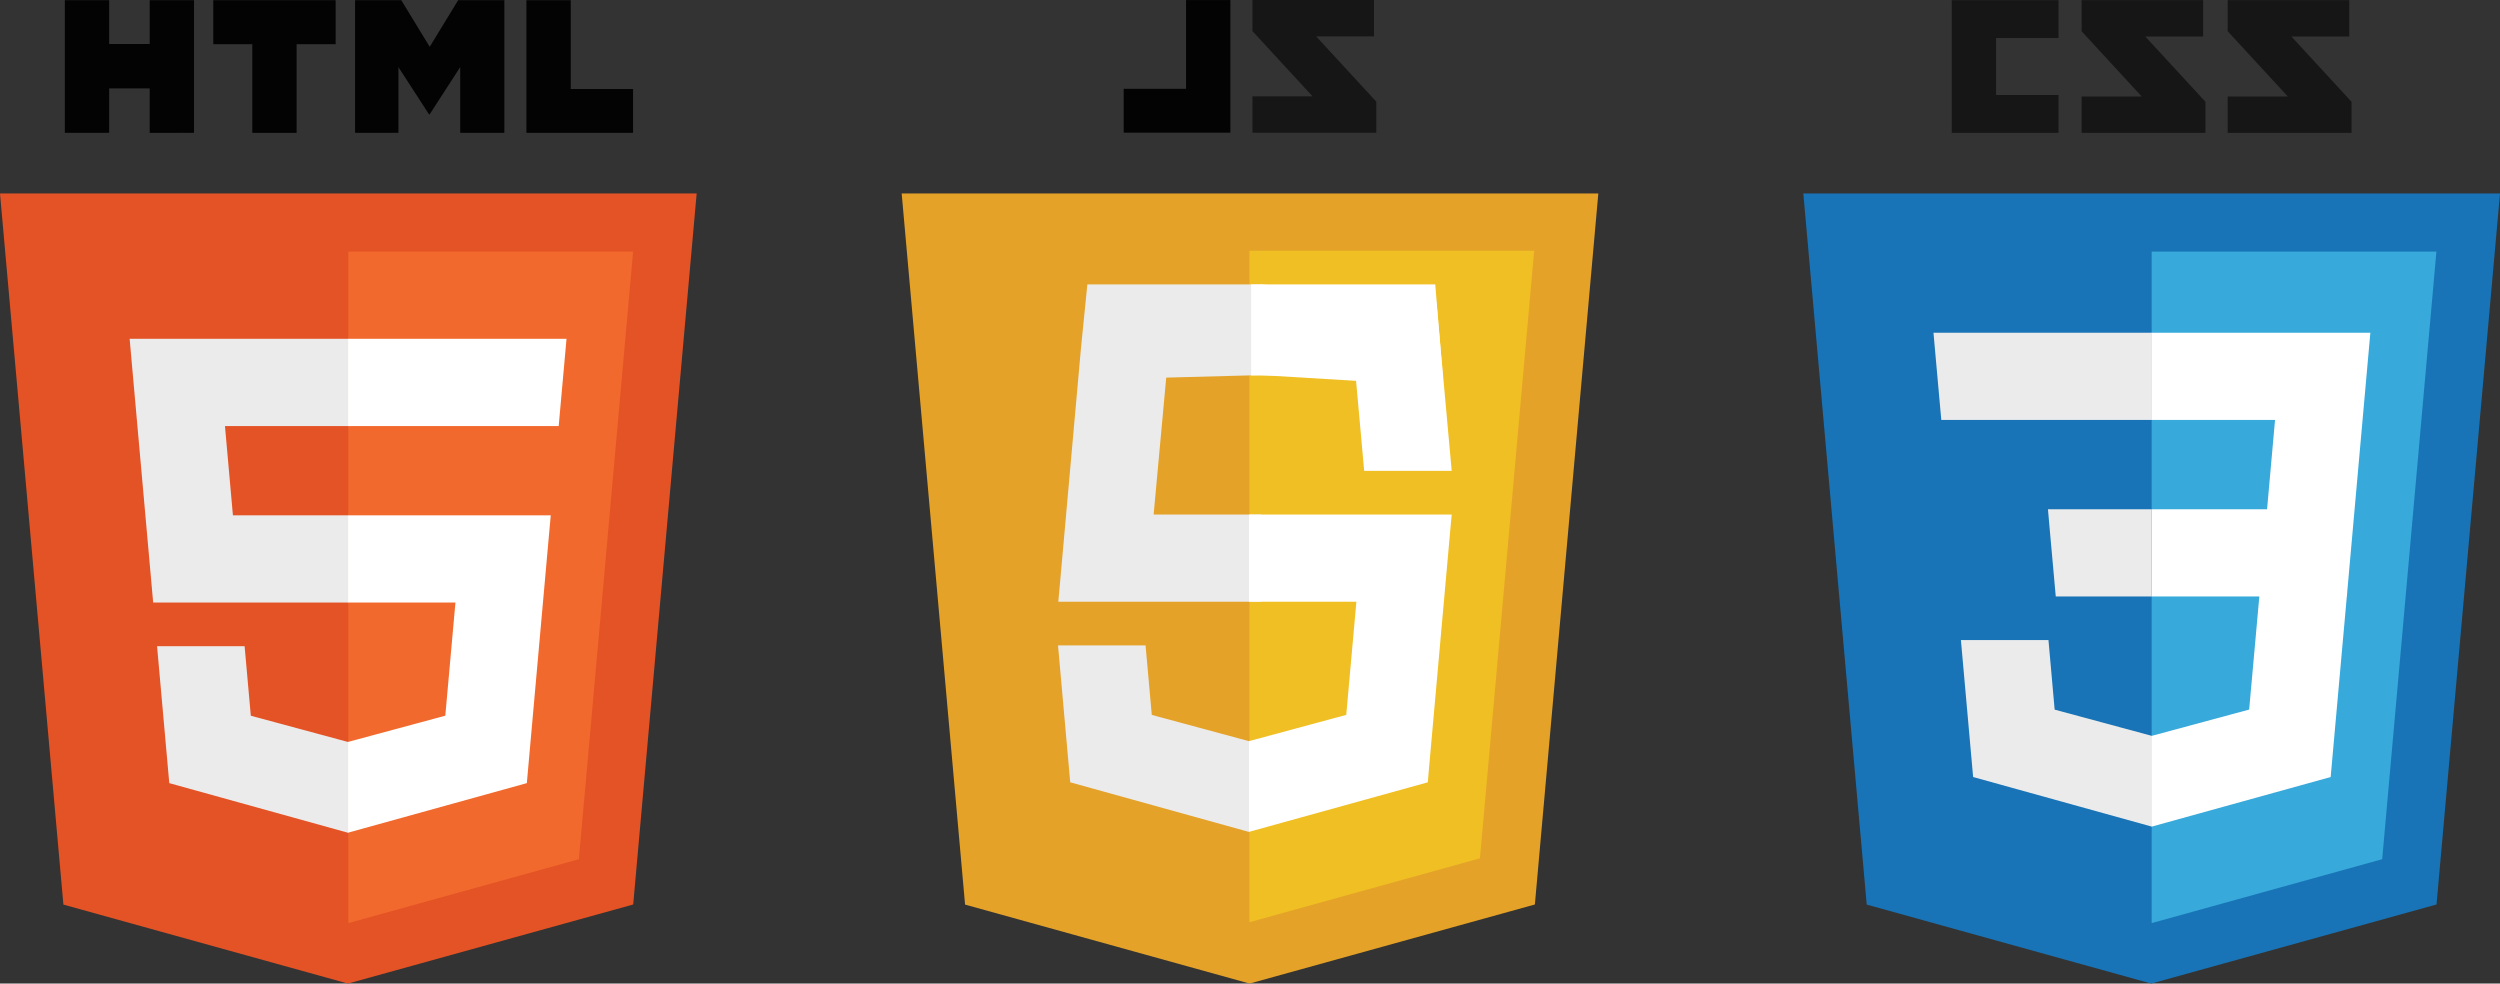 <?xml version="1.0" encoding="utf-8"?>
<!-- Generator: Adobe Illustrator 16.0.0, SVG Export Plug-In . SVG Version: 6.00 Build 0)  -->
<!DOCTYPE svg PUBLIC "-//W3C//DTD SVG 1.1//EN" "http://www.w3.org/Graphics/SVG/1.1/DTD/svg11.dtd">
<svg version="1.1" id="Layer_1" xmlns="http://www.w3.org/2000/svg" xmlns:xlink="http://www.w3.org/1999/xlink" x="0px" y="0px"
	 width="156.642px" height="61.627px" viewBox="0 0 156.642 61.627" enable-background="new 0 0 156.642 61.627"
	 xml:space="preserve">
<rect x="0" y="0" width="156.642" height="61.627" fill="#333333" stroke="none"/>
<g>
	<g>
		<polygon fill="#E45325" points="3.973,56.679 0,12.122 43.651,12.122 39.674,56.672 21.799,61.627 		"/>
		<polygon fill="#F1692D" points="21.826,57.839 36.27,53.835 39.668,15.766 21.826,15.766 		"/>
		<polygon fill="#EBEBEB" points="21.826,32.291 14.594,32.291 14.095,26.695 21.826,26.695 21.826,21.23 21.807,21.23 8.123,21.23 
			8.253,22.696 9.597,37.755 21.826,37.755 		"/>
		<polygon fill="#EBEBEB" points="21.826,46.482 21.802,46.489 15.715,44.846 15.326,40.488 12.369,40.488 9.841,40.488 
			10.606,49.068 21.8,52.176 21.826,52.168 		"/>
		<g>
			<path fill="#030303" d="M4.062,0.014h2.777v2.744h2.541V0.014h2.777v8.309H9.379V5.54h-2.54v2.782H4.062V0.014L4.062,0.014z"/>
			<path fill="#030303" d="M15.808,2.77h-2.445V0.014h7.668V2.77h-2.446v5.553h-2.777L15.808,2.77L15.808,2.77z"/>
			<path fill="#030303" d="M22.248,0.014h2.896l1.781,2.92l1.78-2.92h2.896v8.309h-2.766V4.204l-1.911,2.954h-0.048l-1.912-2.954
				v4.118h-2.717V0.014L22.248,0.014z"/>
			<path fill="#030303" d="M32.983,0.014h2.778v5.562h3.905v2.746h-6.683V0.014L32.983,0.014z"/>
		</g>
		<polygon fill="#FFFFFF" points="21.807,32.291 21.807,37.755 28.536,37.755 27.901,44.842 21.807,46.487 21.807,52.173 
			33.01,49.068 33.092,48.145 34.376,33.758 34.509,32.291 33.037,32.291 		"/>
		<polygon fill="#FFFFFF" points="21.807,21.23 21.807,24.624 21.807,26.682 21.807,26.695 34.989,26.695 34.989,26.695 
			35.006,26.695 35.116,25.467 35.365,22.696 35.496,21.23 		"/>
	</g>
	<g>
		<g>
			<polygon fill="#171617" points="147.197,2.291 143.574,2.291 147.342,6.38 147.342,8.325 139.581,8.325 139.581,6.047 
				143.348,6.047 139.581,1.959 139.581,0.01 147.197,0.01 			"/>
			<polygon fill="#171617" points="138.043,2.291 134.42,2.291 138.188,6.38 138.188,8.325 130.427,8.325 130.427,6.047 
				134.194,6.047 130.427,1.959 130.427,0.01 138.043,0.01 			"/>
			<polygon fill="#171617" points="128.979,2.384 125.068,2.384 125.068,5.952 128.979,5.952 128.979,8.325 122.291,8.325 
				122.291,0.01 128.979,0.01 			"/>
		</g>
		<polygon fill="#1874B6" points="116.963,56.679 112.99,12.122 156.642,12.122 152.665,56.671 134.789,61.627 		"/>
		<polygon fill="#37A9DA" points="134.816,57.839 149.26,53.835 152.658,15.766 134.816,15.766 		"/>
		<g>
			<polygon fill="#FFFFFF" points="134.816,31.908 142.047,31.908 142.547,26.312 134.816,26.312 134.816,20.847 134.835,20.847 
				148.52,20.847 148.388,22.313 147.045,37.372 134.816,37.372 			"/>
			<polygon fill="#EBEBEB" points="134.849,46.1 134.825,46.106 128.738,44.463 128.35,40.104 125.393,40.104 122.864,40.104 
				123.63,48.686 134.824,51.793 134.849,51.785 			"/>
			<polygon fill="#FFFFFF" points="141.583,37.141 140.925,44.459 134.83,46.104 134.83,51.79 146.033,48.686 146.115,47.762 
				147.065,37.141 			"/>
			<polygon fill="#EBEBEB" points="134.835,20.847 134.835,24.241 134.835,26.299 134.835,26.312 121.652,26.312 121.652,26.312 
				121.635,26.312 121.525,25.084 121.276,22.313 121.146,20.847 			"/>
			<polygon fill="#EBEBEB" points="134.816,31.908 134.816,35.303 134.816,37.359 134.816,37.373 128.824,37.373 128.824,37.373 
				128.807,37.373 128.697,36.145 128.448,33.375 128.318,31.908 			"/>
		</g>
	</g>
	<g>
		<polygon fill="#E4A229" points="60.468,56.679 56.496,12.122 100.146,12.122 96.17,56.672 78.295,61.627 		"/>
		<polygon fill="#EFBF23" points="78.285,57.784 92.729,53.78 96.127,15.71 78.285,15.71 		"/>
		<g>
			<polygon fill="#171617" points="86.09,2.281 82.467,2.281 86.234,6.369 86.234,8.315 78.473,8.315 78.473,6.037 82.24,6.037 
				78.473,1.948 78.473,0 86.09,0 			"/>
			<path fill="#030303" d="M77.091,0.003v8.309h-6.684V5.565h3.906V0.003H77.091L77.091,0.003z"/>
		</g>
		<polygon fill="#EBEBEB" points="78.275,46.432 78.252,46.438 72.167,44.795 71.777,40.437 68.82,40.437 66.292,40.437 
			67.057,49.017 78.25,52.124 78.275,52.117 		"/>
		<polygon fill="#EBEBEB" points="79.012,37.701 79.012,32.237 72.283,32.237 73.072,23.66 79.027,23.502 79.012,17.819 
			68.131,17.819 67.727,21.848 66.443,36.234 66.31,37.701 67.782,37.701 		"/>
		<polygon fill="#FFFFFF" points="78.975,23.51 79,23.503 84.967,23.862 85.475,29.504 88.432,29.504 90.959,29.504 90.004,18.946 
			79,17.816 78.975,17.824 		"/>
		<polyline fill="#FFFFFF" points="90.396,23.526 89.928,17.819 78.393,17.819 78.393,21.363 78.393,23.512 78.393,23.526 
			90.396,23.526 		"/>
		<polygon fill="#FFFFFF" points="78.258,32.239 78.258,37.704 84.986,37.704 84.352,44.791 78.258,46.437 78.258,52.122 
			89.461,49.017 89.541,48.094 90.826,33.707 90.959,32.239 89.486,32.239 		"/>
		<path fill="#FFFFFF" d="M89.693,23.284"/>
	</g>
</g>
</svg>
